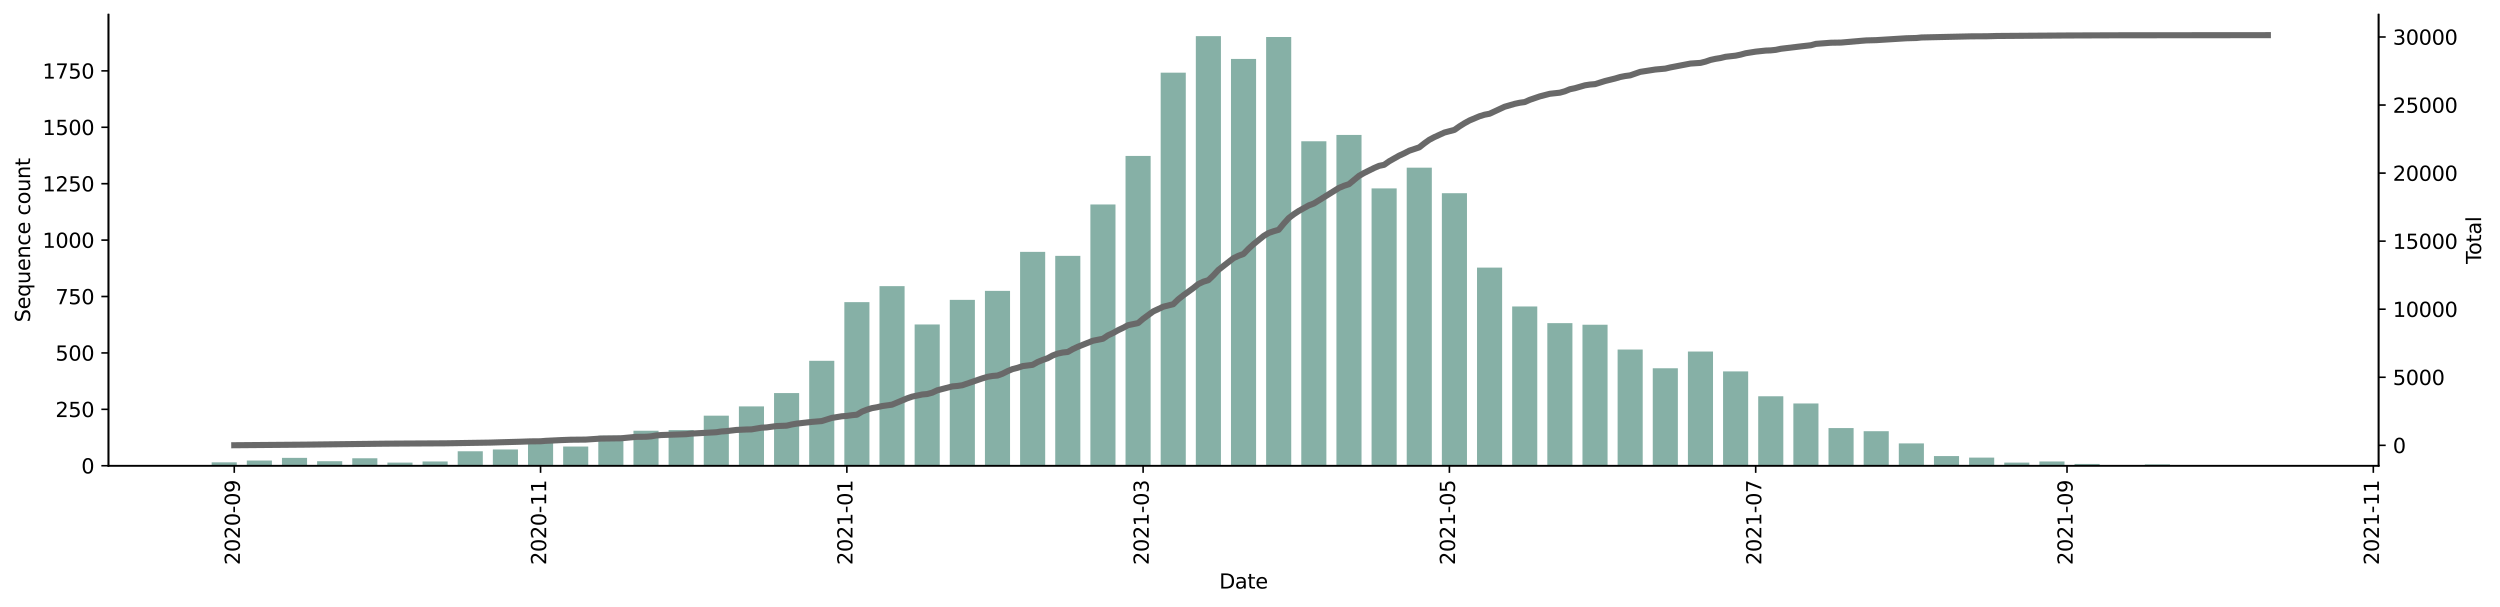 <?xml version="1.0" encoding="utf-8" standalone="no"?>
<!DOCTYPE svg PUBLIC "-//W3C//DTD SVG 1.1//EN"
  "http://www.w3.org/Graphics/SVG/1.1/DTD/svg11.dtd">
<svg height="298.621pt" version="1.1" viewBox="0 0 1229.019 298.621" width="1229.019pt" xmlns="http://www.w3.org/2000/svg" xmlns:xlink="http://www.w3.org/1999/xlink">
 <defs>
  <style type="text/css">*{stroke-linecap:butt;stroke-linejoin:round;}</style>
 </defs>
 <g id="figure_1">
  <g id="patch_1">
   <path d="M 0 298.621 
L 1229.019 298.621 
L 1229.019 0 
L 0 0 
z
" style="fill:#ffffff;"/>
  </g>
  <g id="axes_1">
   <g id="patch_2">
    <path d="M 53.328 228.96 
L 1169.328 228.96 
L 1169.328 7.2 
L 53.328 7.2 
z
" style="fill:#ffffff;"/>
   </g>
   <g id="patch_3">
    <path clip-path="url(#pc120619b94)" d="M 104.055 228.96 
L 116.398 228.96 
L 116.398 227.296 
L 104.055 227.296 
z
" style="fill:#86b0a6;"/>
   </g>
   <g id="patch_4">
    <path clip-path="url(#pc120619b94)" d="M 121.335 228.96 
L 133.677 228.96 
L 133.677 226.409 
L 121.335 226.409 
z
" style="fill:#86b0a6;"/>
   </g>
   <g id="patch_5">
    <path clip-path="url(#pc120619b94)" d="M 138.614 228.96 
L 150.957 228.96 
L 150.957 225.078 
L 138.614 225.078 
z
" style="fill:#86b0a6;"/>
   </g>
   <g id="patch_6">
    <path clip-path="url(#pc120619b94)" d="M 155.893 228.96 
L 168.236 228.96 
L 168.236 226.742 
L 155.893 226.742 
z
" style="fill:#86b0a6;"/>
   </g>
   <g id="patch_7">
    <path clip-path="url(#pc120619b94)" d="M 173.173 228.96 
L 185.515 228.96 
L 185.515 225.299 
L 173.173 225.299 
z
" style="fill:#86b0a6;"/>
   </g>
   <g id="patch_8">
    <path clip-path="url(#pc120619b94)" d="M 190.452 228.96 
L 202.795 228.96 
L 202.795 227.407 
L 190.452 227.407 
z
" style="fill:#86b0a6;"/>
   </g>
   <g id="patch_9">
    <path clip-path="url(#pc120619b94)" d="M 207.732 228.96 
L 220.074 228.96 
L 220.074 226.852 
L 207.732 226.852 
z
" style="fill:#86b0a6;"/>
   </g>
   <g id="patch_10">
    <path clip-path="url(#pc120619b94)" d="M 225.011 228.96 
L 237.353 228.96 
L 237.353 221.861 
L 225.011 221.861 
z
" style="fill:#86b0a6;"/>
   </g>
   <g id="patch_11">
    <path clip-path="url(#pc120619b94)" d="M 242.29 228.96 
L 254.633 228.96 
L 254.633 220.973 
L 242.29 220.973 
z
" style="fill:#86b0a6;"/>
   </g>
   <g id="patch_12">
    <path clip-path="url(#pc120619b94)" d="M 259.57 228.96 
L 271.912 228.96 
L 271.912 216.204 
L 259.57 216.204 
z
" style="fill:#86b0a6;"/>
   </g>
   <g id="patch_13">
    <path clip-path="url(#pc120619b94)" d="M 276.849 228.96 
L 289.191 228.96 
L 289.191 219.531 
L 276.849 219.531 
z
" style="fill:#86b0a6;"/>
   </g>
   <g id="patch_14">
    <path clip-path="url(#pc120619b94)" d="M 294.128 228.96 
L 306.471 228.96 
L 306.471 214.207 
L 294.128 214.207 
z
" style="fill:#86b0a6;"/>
   </g>
   <g id="patch_15">
    <path clip-path="url(#pc120619b94)" d="M 311.408 228.96 
L 323.75 228.96 
L 323.75 211.767 
L 311.408 211.767 
z
" style="fill:#86b0a6;"/>
   </g>
   <g id="patch_16">
    <path clip-path="url(#pc120619b94)" d="M 328.687 228.96 
L 341.03 228.96 
L 341.03 211.434 
L 328.687 211.434 
z
" style="fill:#86b0a6;"/>
   </g>
   <g id="patch_17">
    <path clip-path="url(#pc120619b94)" d="M 345.966 228.96 
L 358.309 228.96 
L 358.309 204.335 
L 345.966 204.335 
z
" style="fill:#86b0a6;"/>
   </g>
   <g id="patch_18">
    <path clip-path="url(#pc120619b94)" d="M 363.246 228.96 
L 375.588 228.96 
L 375.588 199.787 
L 363.246 199.787 
z
" style="fill:#86b0a6;"/>
   </g>
   <g id="patch_19">
    <path clip-path="url(#pc120619b94)" d="M 380.525 228.96 
L 392.868 228.96 
L 392.868 193.242 
L 380.525 193.242 
z
" style="fill:#86b0a6;"/>
   </g>
   <g id="patch_20">
    <path clip-path="url(#pc120619b94)" d="M 397.805 228.96 
L 410.147 228.96 
L 410.147 177.38 
L 397.805 177.38 
z
" style="fill:#86b0a6;"/>
   </g>
   <g id="patch_21">
    <path clip-path="url(#pc120619b94)" d="M 415.084 228.96 
L 427.426 228.96 
L 427.426 148.54 
L 415.084 148.54 
z
" style="fill:#86b0a6;"/>
   </g>
   <g id="patch_22">
    <path clip-path="url(#pc120619b94)" d="M 432.363 228.96 
L 444.706 228.96 
L 444.706 140.664 
L 432.363 140.664 
z
" style="fill:#86b0a6;"/>
   </g>
   <g id="patch_23">
    <path clip-path="url(#pc120619b94)" d="M 449.643 228.96 
L 461.985 228.96 
L 461.985 159.521 
L 449.643 159.521 
z
" style="fill:#86b0a6;"/>
   </g>
   <g id="patch_24">
    <path clip-path="url(#pc120619b94)" d="M 466.922 228.96 
L 479.264 228.96 
L 479.264 147.431 
L 466.922 147.431 
z
" style="fill:#86b0a6;"/>
   </g>
   <g id="patch_25">
    <path clip-path="url(#pc120619b94)" d="M 484.201 228.96 
L 496.544 228.96 
L 496.544 142.994 
L 484.201 142.994 
z
" style="fill:#86b0a6;"/>
   </g>
   <g id="patch_26">
    <path clip-path="url(#pc120619b94)" d="M 501.481 228.96 
L 513.823 228.96 
L 513.823 123.804 
L 501.481 123.804 
z
" style="fill:#86b0a6;"/>
   </g>
   <g id="patch_27">
    <path clip-path="url(#pc120619b94)" d="M 518.76 228.96 
L 531.103 228.96 
L 531.103 125.8 
L 518.76 125.8 
z
" style="fill:#86b0a6;"/>
   </g>
   <g id="patch_28">
    <path clip-path="url(#pc120619b94)" d="M 536.039 228.96 
L 548.382 228.96 
L 548.382 100.51 
L 536.039 100.51 
z
" style="fill:#86b0a6;"/>
   </g>
   <g id="patch_29">
    <path clip-path="url(#pc120619b94)" d="M 553.319 228.96 
L 565.661 228.96 
L 565.661 76.661 
L 553.319 76.661 
z
" style="fill:#86b0a6;"/>
   </g>
   <g id="patch_30">
    <path clip-path="url(#pc120619b94)" d="M 570.598 228.96 
L 582.941 228.96 
L 582.941 35.73 
L 570.598 35.73 
z
" style="fill:#86b0a6;"/>
   </g>
   <g id="patch_31">
    <path clip-path="url(#pc120619b94)" d="M 587.878 228.96 
L 600.22 228.96 
L 600.22 17.76 
L 587.878 17.76 
z
" style="fill:#86b0a6;"/>
   </g>
   <g id="patch_32">
    <path clip-path="url(#pc120619b94)" d="M 605.157 228.96 
L 617.499 228.96 
L 617.499 28.963 
L 605.157 28.963 
z
" style="fill:#86b0a6;"/>
   </g>
   <g id="patch_33">
    <path clip-path="url(#pc120619b94)" d="M 622.436 228.96 
L 634.779 228.96 
L 634.779 18.204 
L 622.436 18.204 
z
" style="fill:#86b0a6;"/>
   </g>
   <g id="patch_34">
    <path clip-path="url(#pc120619b94)" d="M 639.716 228.96 
L 652.058 228.96 
L 652.058 69.451 
L 639.716 69.451 
z
" style="fill:#86b0a6;"/>
   </g>
   <g id="patch_35">
    <path clip-path="url(#pc120619b94)" d="M 656.995 228.96 
L 669.337 228.96 
L 669.337 66.345 
L 656.995 66.345 
z
" style="fill:#86b0a6;"/>
   </g>
   <g id="patch_36">
    <path clip-path="url(#pc120619b94)" d="M 674.274 228.96 
L 686.617 228.96 
L 686.617 92.634 
L 674.274 92.634 
z
" style="fill:#86b0a6;"/>
   </g>
   <g id="patch_37">
    <path clip-path="url(#pc120619b94)" d="M 691.554 228.96 
L 703.896 228.96 
L 703.896 82.429 
L 691.554 82.429 
z
" style="fill:#86b0a6;"/>
   </g>
   <g id="patch_38">
    <path clip-path="url(#pc120619b94)" d="M 708.833 228.96 
L 721.176 228.96 
L 721.176 94.963 
L 708.833 94.963 
z
" style="fill:#86b0a6;"/>
   </g>
   <g id="patch_39">
    <path clip-path="url(#pc120619b94)" d="M 726.112 228.96 
L 738.455 228.96 
L 738.455 131.568 
L 726.112 131.568 
z
" style="fill:#86b0a6;"/>
   </g>
   <g id="patch_40">
    <path clip-path="url(#pc120619b94)" d="M 743.392 228.96 
L 755.734 228.96 
L 755.734 150.647 
L 743.392 150.647 
z
" style="fill:#86b0a6;"/>
   </g>
   <g id="patch_41">
    <path clip-path="url(#pc120619b94)" d="M 760.671 228.96 
L 773.014 228.96 
L 773.014 158.856 
L 760.671 158.856 
z
" style="fill:#86b0a6;"/>
   </g>
   <g id="patch_42">
    <path clip-path="url(#pc120619b94)" d="M 777.951 228.96 
L 790.293 228.96 
L 790.293 159.632 
L 777.951 159.632 
z
" style="fill:#86b0a6;"/>
   </g>
   <g id="patch_43">
    <path clip-path="url(#pc120619b94)" d="M 795.23 228.96 
L 807.572 228.96 
L 807.572 171.834 
L 795.23 171.834 
z
" style="fill:#86b0a6;"/>
   </g>
   <g id="patch_44">
    <path clip-path="url(#pc120619b94)" d="M 812.509 228.96 
L 824.852 228.96 
L 824.852 181.041 
L 812.509 181.041 
z
" style="fill:#86b0a6;"/>
   </g>
   <g id="patch_45">
    <path clip-path="url(#pc120619b94)" d="M 829.789 228.96 
L 842.131 228.96 
L 842.131 172.832 
L 829.789 172.832 
z
" style="fill:#86b0a6;"/>
   </g>
   <g id="patch_46">
    <path clip-path="url(#pc120619b94)" d="M 847.068 228.96 
L 859.41 228.96 
L 859.41 182.594 
L 847.068 182.594 
z
" style="fill:#86b0a6;"/>
   </g>
   <g id="patch_47">
    <path clip-path="url(#pc120619b94)" d="M 864.347 228.96 
L 876.69 228.96 
L 876.69 194.795 
L 864.347 194.795 
z
" style="fill:#86b0a6;"/>
   </g>
   <g id="patch_48">
    <path clip-path="url(#pc120619b94)" d="M 881.627 228.96 
L 893.969 228.96 
L 893.969 198.345 
L 881.627 198.345 
z
" style="fill:#86b0a6;"/>
   </g>
   <g id="patch_49">
    <path clip-path="url(#pc120619b94)" d="M 898.906 228.96 
L 911.248 228.96 
L 911.248 210.436 
L 898.906 210.436 
z
" style="fill:#86b0a6;"/>
   </g>
   <g id="patch_50">
    <path clip-path="url(#pc120619b94)" d="M 916.185 228.96 
L 928.528 228.96 
L 928.528 211.989 
L 916.185 211.989 
z
" style="fill:#86b0a6;"/>
   </g>
   <g id="patch_51">
    <path clip-path="url(#pc120619b94)" d="M 933.465 228.96 
L 945.807 228.96 
L 945.807 217.978 
L 933.465 217.978 
z
" style="fill:#86b0a6;"/>
   </g>
   <g id="patch_52">
    <path clip-path="url(#pc120619b94)" d="M 950.744 228.96 
L 963.087 228.96 
L 963.087 224.19 
L 950.744 224.19 
z
" style="fill:#86b0a6;"/>
   </g>
   <g id="patch_53">
    <path clip-path="url(#pc120619b94)" d="M 968.024 228.96 
L 980.366 228.96 
L 980.366 224.967 
L 968.024 224.967 
z
" style="fill:#86b0a6;"/>
   </g>
   <g id="patch_54">
    <path clip-path="url(#pc120619b94)" d="M 985.303 228.96 
L 997.645 228.96 
L 997.645 227.407 
L 985.303 227.407 
z
" style="fill:#86b0a6;"/>
   </g>
   <g id="patch_55">
    <path clip-path="url(#pc120619b94)" d="M 1002.582 228.96 
L 1014.925 228.96 
L 1014.925 226.852 
L 1002.582 226.852 
z
" style="fill:#86b0a6;"/>
   </g>
   <g id="patch_56">
    <path clip-path="url(#pc120619b94)" d="M 1019.862 228.96 
L 1032.204 228.96 
L 1032.204 228.073 
L 1019.862 228.073 
z
" style="fill:#86b0a6;"/>
   </g>
   <g id="patch_57">
    <path clip-path="url(#pc120619b94)" d="M 1037.141 228.96 
L 1049.483 228.96 
L 1049.483 228.738 
L 1037.141 228.738 
z
" style="fill:#86b0a6;"/>
   </g>
   <g id="patch_58">
    <path clip-path="url(#pc120619b94)" d="M 1054.42 228.96 
L 1066.763 228.96 
L 1066.763 228.294 
L 1054.42 228.294 
z
" style="fill:#86b0a6;"/>
   </g>
   <g id="patch_59">
    <path clip-path="url(#pc120619b94)" d="M 1088.979 228.96 
L 1101.321 228.96 
L 1101.321 228.849 
L 1088.979 228.849 
z
" style="fill:#86b0a6;"/>
   </g>
   <g id="patch_60">
    <path clip-path="url(#pc120619b94)" d="M 1106.258 228.96 
L 1118.601 228.96 
L 1118.601 228.849 
L 1106.258 228.849 
z
" style="fill:#86b0a6;"/>
   </g>
   <g id="matplotlib.axis_1">
    <g id="xtick_1">
     <g id="line2d_1">
      <defs>
       <path d="M 0 0 
L 0 3.5 
" id="maa2315cdb6" style="stroke:#000000;stroke-width:0.8;"/>
      </defs>
      <g>
       <use style="stroke:#000000;stroke-width:0.8;" x="115.164" xlink:href="#maa2315cdb6" y="228.96"/>
      </g>
     </g>
     <g id="text_1">
      <!-- 2020-09 -->
      <g transform="translate(117.923 277.743)rotate(-90)scale(0.1 -0.1)">
       <defs>
        <path d="M 1228 531 
L 3431 531 
L 3431 0 
L 469 0 
L 469 531 
Q 828 903 1448 1529 
Q 2069 2156 2228 2338 
Q 2531 2678 2651 2914 
Q 2772 3150 2772 3378 
Q 2772 3750 2511 3984 
Q 2250 4219 1831 4219 
Q 1534 4219 1204 4116 
Q 875 4013 500 3803 
L 500 4441 
Q 881 4594 1212 4672 
Q 1544 4750 1819 4750 
Q 2544 4750 2975 4387 
Q 3406 4025 3406 3419 
Q 3406 3131 3298 2873 
Q 3191 2616 2906 2266 
Q 2828 2175 2409 1742 
Q 1991 1309 1228 531 
z
" id="DejaVuSans-32" transform="scale(0.016)"/>
        <path d="M 2034 4250 
Q 1547 4250 1301 3770 
Q 1056 3291 1056 2328 
Q 1056 1369 1301 889 
Q 1547 409 2034 409 
Q 2525 409 2770 889 
Q 3016 1369 3016 2328 
Q 3016 3291 2770 3770 
Q 2525 4250 2034 4250 
z
M 2034 4750 
Q 2819 4750 3233 4129 
Q 3647 3509 3647 2328 
Q 3647 1150 3233 529 
Q 2819 -91 2034 -91 
Q 1250 -91 836 529 
Q 422 1150 422 2328 
Q 422 3509 836 4129 
Q 1250 4750 2034 4750 
z
" id="DejaVuSans-30" transform="scale(0.016)"/>
        <path d="M 313 2009 
L 1997 2009 
L 1997 1497 
L 313 1497 
L 313 2009 
z
" id="DejaVuSans-2d" transform="scale(0.016)"/>
        <path d="M 703 97 
L 703 672 
Q 941 559 1184 500 
Q 1428 441 1663 441 
Q 2288 441 2617 861 
Q 2947 1281 2994 2138 
Q 2813 1869 2534 1725 
Q 2256 1581 1919 1581 
Q 1219 1581 811 2004 
Q 403 2428 403 3163 
Q 403 3881 828 4315 
Q 1253 4750 1959 4750 
Q 2769 4750 3195 4129 
Q 3622 3509 3622 2328 
Q 3622 1225 3098 567 
Q 2575 -91 1691 -91 
Q 1453 -91 1209 -44 
Q 966 3 703 97 
z
M 1959 2075 
Q 2384 2075 2632 2365 
Q 2881 2656 2881 3163 
Q 2881 3666 2632 3958 
Q 2384 4250 1959 4250 
Q 1534 4250 1286 3958 
Q 1038 3666 1038 3163 
Q 1038 2656 1286 2365 
Q 1534 2075 1959 2075 
z
" id="DejaVuSans-39" transform="scale(0.016)"/>
       </defs>
       <use xlink:href="#DejaVuSans-32"/>
       <use x="63.623" xlink:href="#DejaVuSans-30"/>
       <use x="127.246" xlink:href="#DejaVuSans-32"/>
       <use x="190.869" xlink:href="#DejaVuSans-30"/>
       <use x="254.492" xlink:href="#DejaVuSans-2d"/>
       <use x="290.576" xlink:href="#DejaVuSans-30"/>
       <use x="354.199" xlink:href="#DejaVuSans-39"/>
      </g>
     </g>
    </g>
    <g id="xtick_2">
     <g id="line2d_2">
      <g>
       <use style="stroke:#000000;stroke-width:0.8;" x="265.741" xlink:href="#maa2315cdb6" y="228.96"/>
      </g>
     </g>
     <g id="text_2">
      <!-- 2020-11 -->
      <g transform="translate(268.5 277.743)rotate(-90)scale(0.1 -0.1)">
       <defs>
        <path d="M 794 531 
L 1825 531 
L 1825 4091 
L 703 3866 
L 703 4441 
L 1819 4666 
L 2450 4666 
L 2450 531 
L 3481 531 
L 3481 0 
L 794 0 
L 794 531 
z
" id="DejaVuSans-31" transform="scale(0.016)"/>
       </defs>
       <use xlink:href="#DejaVuSans-32"/>
       <use x="63.623" xlink:href="#DejaVuSans-30"/>
       <use x="127.246" xlink:href="#DejaVuSans-32"/>
       <use x="190.869" xlink:href="#DejaVuSans-30"/>
       <use x="254.492" xlink:href="#DejaVuSans-2d"/>
       <use x="290.576" xlink:href="#DejaVuSans-31"/>
       <use x="354.199" xlink:href="#DejaVuSans-31"/>
      </g>
     </g>
    </g>
    <g id="xtick_3">
     <g id="line2d_3">
      <g>
       <use style="stroke:#000000;stroke-width:0.8;" x="416.318" xlink:href="#maa2315cdb6" y="228.96"/>
      </g>
     </g>
     <g id="text_3">
      <!-- 2021-01 -->
      <g transform="translate(419.078 277.743)rotate(-90)scale(0.1 -0.1)">
       <use xlink:href="#DejaVuSans-32"/>
       <use x="63.623" xlink:href="#DejaVuSans-30"/>
       <use x="127.246" xlink:href="#DejaVuSans-32"/>
       <use x="190.869" xlink:href="#DejaVuSans-31"/>
       <use x="254.492" xlink:href="#DejaVuSans-2d"/>
       <use x="290.576" xlink:href="#DejaVuSans-30"/>
       <use x="354.199" xlink:href="#DejaVuSans-31"/>
      </g>
     </g>
    </g>
    <g id="xtick_4">
     <g id="line2d_4">
      <g>
       <use style="stroke:#000000;stroke-width:0.8;" x="561.959" xlink:href="#maa2315cdb6" y="228.96"/>
      </g>
     </g>
     <g id="text_4">
      <!-- 2021-03 -->
      <g transform="translate(564.718 277.743)rotate(-90)scale(0.1 -0.1)">
       <defs>
        <path d="M 2597 2516 
Q 3050 2419 3304 2112 
Q 3559 1806 3559 1356 
Q 3559 666 3084 287 
Q 2609 -91 1734 -91 
Q 1441 -91 1130 -33 
Q 819 25 488 141 
L 488 750 
Q 750 597 1062 519 
Q 1375 441 1716 441 
Q 2309 441 2620 675 
Q 2931 909 2931 1356 
Q 2931 1769 2642 2001 
Q 2353 2234 1838 2234 
L 1294 2234 
L 1294 2753 
L 1863 2753 
Q 2328 2753 2575 2939 
Q 2822 3125 2822 3475 
Q 2822 3834 2567 4026 
Q 2313 4219 1838 4219 
Q 1578 4219 1281 4162 
Q 984 4106 628 3988 
L 628 4550 
Q 988 4650 1302 4700 
Q 1616 4750 1894 4750 
Q 2613 4750 3031 4423 
Q 3450 4097 3450 3541 
Q 3450 3153 3228 2886 
Q 3006 2619 2597 2516 
z
" id="DejaVuSans-33" transform="scale(0.016)"/>
       </defs>
       <use xlink:href="#DejaVuSans-32"/>
       <use x="63.623" xlink:href="#DejaVuSans-30"/>
       <use x="127.246" xlink:href="#DejaVuSans-32"/>
       <use x="190.869" xlink:href="#DejaVuSans-31"/>
       <use x="254.492" xlink:href="#DejaVuSans-2d"/>
       <use x="290.576" xlink:href="#DejaVuSans-30"/>
       <use x="354.199" xlink:href="#DejaVuSans-33"/>
      </g>
     </g>
    </g>
    <g id="xtick_5">
     <g id="line2d_5">
      <g>
       <use style="stroke:#000000;stroke-width:0.8;" x="712.536" xlink:href="#maa2315cdb6" y="228.96"/>
      </g>
     </g>
     <g id="text_5">
      <!-- 2021-05 -->
      <g transform="translate(715.295 277.743)rotate(-90)scale(0.1 -0.1)">
       <defs>
        <path d="M 691 4666 
L 3169 4666 
L 3169 4134 
L 1269 4134 
L 1269 2991 
Q 1406 3038 1543 3061 
Q 1681 3084 1819 3084 
Q 2600 3084 3056 2656 
Q 3513 2228 3513 1497 
Q 3513 744 3044 326 
Q 2575 -91 1722 -91 
Q 1428 -91 1123 -41 
Q 819 9 494 109 
L 494 744 
Q 775 591 1075 516 
Q 1375 441 1709 441 
Q 2250 441 2565 725 
Q 2881 1009 2881 1497 
Q 2881 1984 2565 2268 
Q 2250 2553 1709 2553 
Q 1456 2553 1204 2497 
Q 953 2441 691 2322 
L 691 4666 
z
" id="DejaVuSans-35" transform="scale(0.016)"/>
       </defs>
       <use xlink:href="#DejaVuSans-32"/>
       <use x="63.623" xlink:href="#DejaVuSans-30"/>
       <use x="127.246" xlink:href="#DejaVuSans-32"/>
       <use x="190.869" xlink:href="#DejaVuSans-31"/>
       <use x="254.492" xlink:href="#DejaVuSans-2d"/>
       <use x="290.576" xlink:href="#DejaVuSans-30"/>
       <use x="354.199" xlink:href="#DejaVuSans-35"/>
      </g>
     </g>
    </g>
    <g id="xtick_6">
     <g id="line2d_6">
      <g>
       <use style="stroke:#000000;stroke-width:0.8;" x="863.113" xlink:href="#maa2315cdb6" y="228.96"/>
      </g>
     </g>
     <g id="text_6">
      <!-- 2021-07 -->
      <g transform="translate(865.873 277.743)rotate(-90)scale(0.1 -0.1)">
       <defs>
        <path d="M 525 4666 
L 3525 4666 
L 3525 4397 
L 1831 0 
L 1172 0 
L 2766 4134 
L 525 4134 
L 525 4666 
z
" id="DejaVuSans-37" transform="scale(0.016)"/>
       </defs>
       <use xlink:href="#DejaVuSans-32"/>
       <use x="63.623" xlink:href="#DejaVuSans-30"/>
       <use x="127.246" xlink:href="#DejaVuSans-32"/>
       <use x="190.869" xlink:href="#DejaVuSans-31"/>
       <use x="254.492" xlink:href="#DejaVuSans-2d"/>
       <use x="290.576" xlink:href="#DejaVuSans-30"/>
       <use x="354.199" xlink:href="#DejaVuSans-37"/>
      </g>
     </g>
    </g>
    <g id="xtick_7">
     <g id="line2d_7">
      <g>
       <use style="stroke:#000000;stroke-width:0.8;" x="1016.159" xlink:href="#maa2315cdb6" y="228.96"/>
      </g>
     </g>
     <g id="text_7">
      <!-- 2021-09 -->
      <g transform="translate(1018.918 277.743)rotate(-90)scale(0.1 -0.1)">
       <use xlink:href="#DejaVuSans-32"/>
       <use x="63.623" xlink:href="#DejaVuSans-30"/>
       <use x="127.246" xlink:href="#DejaVuSans-32"/>
       <use x="190.869" xlink:href="#DejaVuSans-31"/>
       <use x="254.492" xlink:href="#DejaVuSans-2d"/>
       <use x="290.576" xlink:href="#DejaVuSans-30"/>
       <use x="354.199" xlink:href="#DejaVuSans-39"/>
      </g>
     </g>
    </g>
    <g id="xtick_8">
     <g id="line2d_8">
      <g>
       <use style="stroke:#000000;stroke-width:0.8;" x="1166.736" xlink:href="#maa2315cdb6" y="228.96"/>
      </g>
     </g>
     <g id="text_8">
      <!-- 2021-11 -->
      <g transform="translate(1169.496 277.743)rotate(-90)scale(0.1 -0.1)">
       <use xlink:href="#DejaVuSans-32"/>
       <use x="63.623" xlink:href="#DejaVuSans-30"/>
       <use x="127.246" xlink:href="#DejaVuSans-32"/>
       <use x="190.869" xlink:href="#DejaVuSans-31"/>
       <use x="254.492" xlink:href="#DejaVuSans-2d"/>
       <use x="290.576" xlink:href="#DejaVuSans-31"/>
       <use x="354.199" xlink:href="#DejaVuSans-31"/>
      </g>
     </g>
    </g>
    <g id="text_9">
     <!-- Date -->
     <g transform="translate(599.377 289.341)scale(0.1 -0.1)">
      <defs>
       <path d="M 1259 4147 
L 1259 519 
L 2022 519 
Q 2988 519 3436 956 
Q 3884 1394 3884 2338 
Q 3884 3275 3436 3711 
Q 2988 4147 2022 4147 
L 1259 4147 
z
M 628 4666 
L 1925 4666 
Q 3281 4666 3915 4102 
Q 4550 3538 4550 2338 
Q 4550 1131 3912 565 
Q 3275 0 1925 0 
L 628 0 
L 628 4666 
z
" id="DejaVuSans-44" transform="scale(0.016)"/>
       <path d="M 2194 1759 
Q 1497 1759 1228 1600 
Q 959 1441 959 1056 
Q 959 750 1161 570 
Q 1363 391 1709 391 
Q 2188 391 2477 730 
Q 2766 1069 2766 1631 
L 2766 1759 
L 2194 1759 
z
M 3341 1997 
L 3341 0 
L 2766 0 
L 2766 531 
Q 2569 213 2275 61 
Q 1981 -91 1556 -91 
Q 1019 -91 701 211 
Q 384 513 384 1019 
Q 384 1609 779 1909 
Q 1175 2209 1959 2209 
L 2766 2209 
L 2766 2266 
Q 2766 2663 2505 2880 
Q 2244 3097 1772 3097 
Q 1472 3097 1187 3025 
Q 903 2953 641 2809 
L 641 3341 
Q 956 3463 1253 3523 
Q 1550 3584 1831 3584 
Q 2591 3584 2966 3190 
Q 3341 2797 3341 1997 
z
" id="DejaVuSans-61" transform="scale(0.016)"/>
       <path d="M 1172 4494 
L 1172 3500 
L 2356 3500 
L 2356 3053 
L 1172 3053 
L 1172 1153 
Q 1172 725 1289 603 
Q 1406 481 1766 481 
L 2356 481 
L 2356 0 
L 1766 0 
Q 1100 0 847 248 
Q 594 497 594 1153 
L 594 3053 
L 172 3053 
L 172 3500 
L 594 3500 
L 594 4494 
L 1172 4494 
z
" id="DejaVuSans-74" transform="scale(0.016)"/>
       <path d="M 3597 1894 
L 3597 1613 
L 953 1613 
Q 991 1019 1311 708 
Q 1631 397 2203 397 
Q 2534 397 2845 478 
Q 3156 559 3463 722 
L 3463 178 
Q 3153 47 2828 -22 
Q 2503 -91 2169 -91 
Q 1331 -91 842 396 
Q 353 884 353 1716 
Q 353 2575 817 3079 
Q 1281 3584 2069 3584 
Q 2775 3584 3186 3129 
Q 3597 2675 3597 1894 
z
M 3022 2063 
Q 3016 2534 2758 2815 
Q 2500 3097 2075 3097 
Q 1594 3097 1305 2825 
Q 1016 2553 972 2059 
L 3022 2063 
z
" id="DejaVuSans-65" transform="scale(0.016)"/>
      </defs>
      <use xlink:href="#DejaVuSans-44"/>
      <use x="77.002" xlink:href="#DejaVuSans-61"/>
      <use x="138.281" xlink:href="#DejaVuSans-74"/>
      <use x="177.49" xlink:href="#DejaVuSans-65"/>
     </g>
    </g>
   </g>
   <g id="matplotlib.axis_2">
    <g id="ytick_1">
     <g id="line2d_9">
      <defs>
       <path d="M 0 0 
L -3.5 0 
" id="mbd1be5dc92" style="stroke:#000000;stroke-width:0.8;"/>
      </defs>
      <g>
       <use style="stroke:#000000;stroke-width:0.8;" x="53.328" xlink:href="#mbd1be5dc92" y="228.96"/>
      </g>
     </g>
     <g id="text_10">
      <!-- 0 -->
      <g transform="translate(39.966 232.759)scale(0.1 -0.1)">
       <use xlink:href="#DejaVuSans-30"/>
      </g>
     </g>
    </g>
    <g id="ytick_2">
     <g id="line2d_10">
      <g>
       <use style="stroke:#000000;stroke-width:0.8;" x="53.328" xlink:href="#mbd1be5dc92" y="201.229"/>
      </g>
     </g>
     <g id="text_11">
      <!-- 250 -->
      <g transform="translate(27.241 205.028)scale(0.1 -0.1)">
       <use xlink:href="#DejaVuSans-32"/>
       <use x="63.623" xlink:href="#DejaVuSans-35"/>
       <use x="127.246" xlink:href="#DejaVuSans-30"/>
      </g>
     </g>
    </g>
    <g id="ytick_3">
     <g id="line2d_11">
      <g>
       <use style="stroke:#000000;stroke-width:0.8;" x="53.328" xlink:href="#mbd1be5dc92" y="173.498"/>
      </g>
     </g>
     <g id="text_12">
      <!-- 500 -->
      <g transform="translate(27.241 177.297)scale(0.1 -0.1)">
       <use xlink:href="#DejaVuSans-35"/>
       <use x="63.623" xlink:href="#DejaVuSans-30"/>
       <use x="127.246" xlink:href="#DejaVuSans-30"/>
      </g>
     </g>
    </g>
    <g id="ytick_4">
     <g id="line2d_12">
      <g>
       <use style="stroke:#000000;stroke-width:0.8;" x="53.328" xlink:href="#mbd1be5dc92" y="145.767"/>
      </g>
     </g>
     <g id="text_13">
      <!-- 750 -->
      <g transform="translate(27.241 149.566)scale(0.1 -0.1)">
       <use xlink:href="#DejaVuSans-37"/>
       <use x="63.623" xlink:href="#DejaVuSans-35"/>
       <use x="127.246" xlink:href="#DejaVuSans-30"/>
      </g>
     </g>
    </g>
    <g id="ytick_5">
     <g id="line2d_13">
      <g>
       <use style="stroke:#000000;stroke-width:0.8;" x="53.328" xlink:href="#mbd1be5dc92" y="118.036"/>
      </g>
     </g>
     <g id="text_14">
      <!-- 1000 -->
      <g transform="translate(20.878 121.835)scale(0.1 -0.1)">
       <use xlink:href="#DejaVuSans-31"/>
       <use x="63.623" xlink:href="#DejaVuSans-30"/>
       <use x="127.246" xlink:href="#DejaVuSans-30"/>
       <use x="190.869" xlink:href="#DejaVuSans-30"/>
      </g>
     </g>
    </g>
    <g id="ytick_6">
     <g id="line2d_14">
      <g>
       <use style="stroke:#000000;stroke-width:0.8;" x="53.328" xlink:href="#mbd1be5dc92" y="90.305"/>
      </g>
     </g>
     <g id="text_15">
      <!-- 1250 -->
      <g transform="translate(20.878 94.104)scale(0.1 -0.1)">
       <use xlink:href="#DejaVuSans-31"/>
       <use x="63.623" xlink:href="#DejaVuSans-32"/>
       <use x="127.246" xlink:href="#DejaVuSans-35"/>
       <use x="190.869" xlink:href="#DejaVuSans-30"/>
      </g>
     </g>
    </g>
    <g id="ytick_7">
     <g id="line2d_15">
      <g>
       <use style="stroke:#000000;stroke-width:0.8;" x="53.328" xlink:href="#mbd1be5dc92" y="62.573"/>
      </g>
     </g>
     <g id="text_16">
      <!-- 1500 -->
      <g transform="translate(20.878 66.373)scale(0.1 -0.1)">
       <use xlink:href="#DejaVuSans-31"/>
       <use x="63.623" xlink:href="#DejaVuSans-35"/>
       <use x="127.246" xlink:href="#DejaVuSans-30"/>
       <use x="190.869" xlink:href="#DejaVuSans-30"/>
      </g>
     </g>
    </g>
    <g id="ytick_8">
     <g id="line2d_16">
      <g>
       <use style="stroke:#000000;stroke-width:0.8;" x="53.328" xlink:href="#mbd1be5dc92" y="34.842"/>
      </g>
     </g>
     <g id="text_17">
      <!-- 1750 -->
      <g transform="translate(20.878 38.642)scale(0.1 -0.1)">
       <use xlink:href="#DejaVuSans-31"/>
       <use x="63.623" xlink:href="#DejaVuSans-37"/>
       <use x="127.246" xlink:href="#DejaVuSans-35"/>
       <use x="190.869" xlink:href="#DejaVuSans-30"/>
      </g>
     </g>
    </g>
    <g id="text_18">
     <!-- Sequence count -->
     <g transform="translate(14.798 158.44)rotate(-90)scale(0.1 -0.1)">
      <defs>
       <path d="M 3425 4513 
L 3425 3897 
Q 3066 4069 2747 4153 
Q 2428 4238 2131 4238 
Q 1616 4238 1336 4038 
Q 1056 3838 1056 3469 
Q 1056 3159 1242 3001 
Q 1428 2844 1947 2747 
L 2328 2669 
Q 3034 2534 3370 2195 
Q 3706 1856 3706 1288 
Q 3706 609 3251 259 
Q 2797 -91 1919 -91 
Q 1588 -91 1214 -16 
Q 841 59 441 206 
L 441 856 
Q 825 641 1194 531 
Q 1563 422 1919 422 
Q 2459 422 2753 634 
Q 3047 847 3047 1241 
Q 3047 1584 2836 1778 
Q 2625 1972 2144 2069 
L 1759 2144 
Q 1053 2284 737 2584 
Q 422 2884 422 3419 
Q 422 4038 858 4394 
Q 1294 4750 2059 4750 
Q 2388 4750 2728 4690 
Q 3069 4631 3425 4513 
z
" id="DejaVuSans-53" transform="scale(0.016)"/>
       <path d="M 947 1747 
Q 947 1113 1208 752 
Q 1469 391 1925 391 
Q 2381 391 2643 752 
Q 2906 1113 2906 1747 
Q 2906 2381 2643 2742 
Q 2381 3103 1925 3103 
Q 1469 3103 1208 2742 
Q 947 2381 947 1747 
z
M 2906 525 
Q 2725 213 2448 61 
Q 2172 -91 1784 -91 
Q 1150 -91 751 415 
Q 353 922 353 1747 
Q 353 2572 751 3078 
Q 1150 3584 1784 3584 
Q 2172 3584 2448 3432 
Q 2725 3281 2906 2969 
L 2906 3500 
L 3481 3500 
L 3481 -1331 
L 2906 -1331 
L 2906 525 
z
" id="DejaVuSans-71" transform="scale(0.016)"/>
       <path d="M 544 1381 
L 544 3500 
L 1119 3500 
L 1119 1403 
Q 1119 906 1312 657 
Q 1506 409 1894 409 
Q 2359 409 2629 706 
Q 2900 1003 2900 1516 
L 2900 3500 
L 3475 3500 
L 3475 0 
L 2900 0 
L 2900 538 
Q 2691 219 2414 64 
Q 2138 -91 1772 -91 
Q 1169 -91 856 284 
Q 544 659 544 1381 
z
M 1991 3584 
L 1991 3584 
z
" id="DejaVuSans-75" transform="scale(0.016)"/>
       <path d="M 3513 2113 
L 3513 0 
L 2938 0 
L 2938 2094 
Q 2938 2591 2744 2837 
Q 2550 3084 2163 3084 
Q 1697 3084 1428 2787 
Q 1159 2491 1159 1978 
L 1159 0 
L 581 0 
L 581 3500 
L 1159 3500 
L 1159 2956 
Q 1366 3272 1645 3428 
Q 1925 3584 2291 3584 
Q 2894 3584 3203 3211 
Q 3513 2838 3513 2113 
z
" id="DejaVuSans-6e" transform="scale(0.016)"/>
       <path d="M 3122 3366 
L 3122 2828 
Q 2878 2963 2633 3030 
Q 2388 3097 2138 3097 
Q 1578 3097 1268 2742 
Q 959 2388 959 1747 
Q 959 1106 1268 751 
Q 1578 397 2138 397 
Q 2388 397 2633 464 
Q 2878 531 3122 666 
L 3122 134 
Q 2881 22 2623 -34 
Q 2366 -91 2075 -91 
Q 1284 -91 818 406 
Q 353 903 353 1747 
Q 353 2603 823 3093 
Q 1294 3584 2113 3584 
Q 2378 3584 2631 3529 
Q 2884 3475 3122 3366 
z
" id="DejaVuSans-63" transform="scale(0.016)"/>
       <path id="DejaVuSans-20" transform="scale(0.016)"/>
       <path d="M 1959 3097 
Q 1497 3097 1228 2736 
Q 959 2375 959 1747 
Q 959 1119 1226 758 
Q 1494 397 1959 397 
Q 2419 397 2687 759 
Q 2956 1122 2956 1747 
Q 2956 2369 2687 2733 
Q 2419 3097 1959 3097 
z
M 1959 3584 
Q 2709 3584 3137 3096 
Q 3566 2609 3566 1747 
Q 3566 888 3137 398 
Q 2709 -91 1959 -91 
Q 1206 -91 779 398 
Q 353 888 353 1747 
Q 353 2609 779 3096 
Q 1206 3584 1959 3584 
z
" id="DejaVuSans-6f" transform="scale(0.016)"/>
      </defs>
      <use xlink:href="#DejaVuSans-53"/>
      <use x="63.477" xlink:href="#DejaVuSans-65"/>
      <use x="125" xlink:href="#DejaVuSans-71"/>
      <use x="188.477" xlink:href="#DejaVuSans-75"/>
      <use x="251.855" xlink:href="#DejaVuSans-65"/>
      <use x="313.379" xlink:href="#DejaVuSans-6e"/>
      <use x="376.758" xlink:href="#DejaVuSans-63"/>
      <use x="431.738" xlink:href="#DejaVuSans-65"/>
      <use x="493.262" xlink:href="#DejaVuSans-20"/>
      <use x="525.049" xlink:href="#DejaVuSans-63"/>
      <use x="580.029" xlink:href="#DejaVuSans-6f"/>
      <use x="641.211" xlink:href="#DejaVuSans-75"/>
      <use x="704.59" xlink:href="#DejaVuSans-6e"/>
      <use x="767.969" xlink:href="#DejaVuSans-74"/>
     </g>
    </g>
   </g>
   <g id="patch_61">
    <path d="M 53.328 228.96 
L 53.328 7.2 
" style="fill:none;stroke:#000000;stroke-linecap:square;stroke-linejoin:miter;stroke-width:0.8;"/>
   </g>
   <g id="patch_62">
    <path d="M 1169.328 228.96 
L 1169.328 7.2 
" style="fill:none;stroke:#000000;stroke-linecap:square;stroke-linejoin:miter;stroke-width:0.8;"/>
   </g>
   <g id="patch_63">
    <path d="M 53.328 228.96 
L 1169.328 228.96 
" style="fill:none;stroke:#000000;stroke-linecap:square;stroke-linejoin:miter;stroke-width:0.8;"/>
   </g>
  </g>
  <g id="axes_2">
   <g id="matplotlib.axis_3">
    <g id="ytick_9">
     <g id="line2d_17">
      <defs>
       <path d="M 0 0 
L 3.5 0 
" id="m0e4ea077ac" style="stroke:#000000;stroke-width:0.8;"/>
      </defs>
      <g>
       <use style="stroke:#000000;stroke-width:0.8;" x="1169.328" xlink:href="#m0e4ea077ac" y="218.92"/>
      </g>
     </g>
     <g id="text_19">
      <!-- 0 -->
      <g transform="translate(1176.328 222.719)scale(0.1 -0.1)">
       <use xlink:href="#DejaVuSans-30"/>
      </g>
     </g>
    </g>
    <g id="ytick_10">
     <g id="line2d_18">
      <g>
       <use style="stroke:#000000;stroke-width:0.8;" x="1169.328" xlink:href="#m0e4ea077ac" y="185.464"/>
      </g>
     </g>
     <g id="text_20">
      <!-- 5000 -->
      <g transform="translate(1176.328 189.263)scale(0.1 -0.1)">
       <use xlink:href="#DejaVuSans-35"/>
       <use x="63.623" xlink:href="#DejaVuSans-30"/>
       <use x="127.246" xlink:href="#DejaVuSans-30"/>
       <use x="190.869" xlink:href="#DejaVuSans-30"/>
      </g>
     </g>
    </g>
    <g id="ytick_11">
     <g id="line2d_19">
      <g>
       <use style="stroke:#000000;stroke-width:0.8;" x="1169.328" xlink:href="#m0e4ea077ac" y="152.008"/>
      </g>
     </g>
     <g id="text_21">
      <!-- 10000 -->
      <g transform="translate(1176.328 155.807)scale(0.1 -0.1)">
       <use xlink:href="#DejaVuSans-31"/>
       <use x="63.623" xlink:href="#DejaVuSans-30"/>
       <use x="127.246" xlink:href="#DejaVuSans-30"/>
       <use x="190.869" xlink:href="#DejaVuSans-30"/>
       <use x="254.492" xlink:href="#DejaVuSans-30"/>
      </g>
     </g>
    </g>
    <g id="ytick_12">
     <g id="line2d_20">
      <g>
       <use style="stroke:#000000;stroke-width:0.8;" x="1169.328" xlink:href="#m0e4ea077ac" y="118.552"/>
      </g>
     </g>
     <g id="text_22">
      <!-- 15000 -->
      <g transform="translate(1176.328 122.351)scale(0.1 -0.1)">
       <use xlink:href="#DejaVuSans-31"/>
       <use x="63.623" xlink:href="#DejaVuSans-35"/>
       <use x="127.246" xlink:href="#DejaVuSans-30"/>
       <use x="190.869" xlink:href="#DejaVuSans-30"/>
       <use x="254.492" xlink:href="#DejaVuSans-30"/>
      </g>
     </g>
    </g>
    <g id="ytick_13">
     <g id="line2d_21">
      <g>
       <use style="stroke:#000000;stroke-width:0.8;" x="1169.328" xlink:href="#m0e4ea077ac" y="85.096"/>
      </g>
     </g>
     <g id="text_23">
      <!-- 20000 -->
      <g transform="translate(1176.328 88.895)scale(0.1 -0.1)">
       <use xlink:href="#DejaVuSans-32"/>
       <use x="63.623" xlink:href="#DejaVuSans-30"/>
       <use x="127.246" xlink:href="#DejaVuSans-30"/>
       <use x="190.869" xlink:href="#DejaVuSans-30"/>
       <use x="254.492" xlink:href="#DejaVuSans-30"/>
      </g>
     </g>
    </g>
    <g id="ytick_14">
     <g id="line2d_22">
      <g>
       <use style="stroke:#000000;stroke-width:0.8;" x="1169.328" xlink:href="#m0e4ea077ac" y="51.639"/>
      </g>
     </g>
     <g id="text_24">
      <!-- 25000 -->
      <g transform="translate(1176.328 55.439)scale(0.1 -0.1)">
       <use xlink:href="#DejaVuSans-32"/>
       <use x="63.623" xlink:href="#DejaVuSans-35"/>
       <use x="127.246" xlink:href="#DejaVuSans-30"/>
       <use x="190.869" xlink:href="#DejaVuSans-30"/>
       <use x="254.492" xlink:href="#DejaVuSans-30"/>
      </g>
     </g>
    </g>
    <g id="ytick_15">
     <g id="line2d_23">
      <g>
       <use style="stroke:#000000;stroke-width:0.8;" x="1169.328" xlink:href="#m0e4ea077ac" y="18.183"/>
      </g>
     </g>
     <g id="text_25">
      <!-- 30000 -->
      <g transform="translate(1176.328 21.983)scale(0.1 -0.1)">
       <use xlink:href="#DejaVuSans-33"/>
       <use x="63.623" xlink:href="#DejaVuSans-30"/>
       <use x="127.246" xlink:href="#DejaVuSans-30"/>
       <use x="190.869" xlink:href="#DejaVuSans-30"/>
       <use x="254.492" xlink:href="#DejaVuSans-30"/>
      </g>
     </g>
    </g>
    <g id="text_26">
     <!-- Total -->
     <g transform="translate(1219.739 129.757)rotate(-90)scale(0.1 -0.1)">
      <defs>
       <path d="M -19 4666 
L 3928 4666 
L 3928 4134 
L 2272 4134 
L 2272 0 
L 1638 0 
L 1638 4134 
L -19 4134 
L -19 4666 
z
" id="DejaVuSans-54" transform="scale(0.016)"/>
       <path d="M 603 4863 
L 1178 4863 
L 1178 0 
L 603 0 
L 603 4863 
z
" id="DejaVuSans-6c" transform="scale(0.016)"/>
      </defs>
      <use xlink:href="#DejaVuSans-54"/>
      <use x="44.084" xlink:href="#DejaVuSans-6f"/>
      <use x="105.266" xlink:href="#DejaVuSans-74"/>
      <use x="144.475" xlink:href="#DejaVuSans-61"/>
      <use x="205.754" xlink:href="#DejaVuSans-6c"/>
     </g>
    </g>
   </g>
   <g id="line2d_24">
    <path clip-path="url(#pc120619b94)" d="M 115.164 218.88 
L 149.722 218.592 
L 169.47 218.351 
L 189.218 218.117 
L 199.092 218.05 
L 218.84 217.937 
L 241.056 217.582 
L 245.993 217.428 
L 255.867 217.154 
L 260.804 216.98 
L 265.741 216.933 
L 268.209 216.725 
L 275.615 216.364 
L 280.552 216.177 
L 287.957 216.103 
L 292.894 215.769 
L 295.363 215.608 
L 305.237 215.474 
L 312.642 214.765 
L 317.579 214.705 
L 320.047 214.511 
L 322.516 214.082 
L 324.984 213.868 
L 337.327 213.453 
L 339.795 213.166 
L 352.138 212.49 
L 354.606 212.108 
L 357.075 211.948 
L 362.012 211.366 
L 366.949 211.138 
L 369.417 211.091 
L 374.354 210.255 
L 376.822 210.128 
L 381.759 209.445 
L 386.696 209.271 
L 389.165 208.689 
L 391.633 208.261 
L 399.039 207.418 
L 403.976 207.003 
L 408.913 205.451 
L 413.85 204.641 
L 416.318 204.46 
L 418.787 204.112 
L 421.255 203.878 
L 423.724 202.379 
L 426.192 201.409 
L 428.661 200.64 
L 431.129 200.211 
L 433.598 199.629 
L 438.534 198.933 
L 445.94 195.842 
L 448.408 194.986 
L 453.345 193.935 
L 455.814 193.708 
L 458.282 193.045 
L 460.751 191.888 
L 468.156 189.954 
L 470.625 189.746 
L 473.093 189.385 
L 482.967 185.999 
L 485.436 185.25 
L 487.904 184.828 
L 490.373 184.621 
L 492.841 183.724 
L 495.31 182.473 
L 497.778 181.449 
L 500.247 180.82 
L 502.715 179.991 
L 507.652 179.355 
L 510.12 177.97 
L 512.589 176.966 
L 515.057 176.096 
L 517.526 174.745 
L 519.994 173.821 
L 522.463 173.299 
L 524.931 173.032 
L 527.4 171.633 
L 529.868 170.476 
L 537.274 167.518 
L 542.211 166.528 
L 544.679 164.875 
L 547.148 163.731 
L 549.616 162.353 
L 552.085 161.182 
L 554.553 159.863 
L 559.49 158.833 
L 561.959 156.739 
L 566.895 153.119 
L 571.832 150.797 
L 576.769 149.552 
L 579.238 147.157 
L 581.706 145.203 
L 586.643 141.623 
L 589.112 139.636 
L 591.58 138.485 
L 594.049 137.729 
L 596.517 135.36 
L 598.986 132.684 
L 606.391 126.916 
L 608.86 125.745 
L 611.328 124.841 
L 613.797 122.285 
L 616.265 120.024 
L 621.202 116.016 
L 623.671 114.537 
L 626.139 113.681 
L 628.607 112.958 
L 631.076 109.967 
L 633.544 107.21 
L 636.013 105.343 
L 638.481 103.711 
L 643.418 100.967 
L 645.887 100.044 
L 658.229 92.382 
L 660.698 91.345 
L 663.166 90.542 
L 668.103 86.454 
L 670.572 85.049 
L 675.509 82.6 
L 677.977 81.536 
L 680.446 81.027 
L 682.914 79.294 
L 687.851 76.497 
L 690.319 75.373 
L 692.788 74.089 
L 697.725 72.442 
L 700.193 70.489 
L 702.662 68.715 
L 705.13 67.417 
L 710.067 65.162 
L 715.004 63.858 
L 717.473 62.131 
L 719.941 60.586 
L 722.41 59.221 
L 727.347 57.146 
L 729.815 56.39 
L 732.284 55.915 
L 739.689 52.476 
L 744.626 51.044 
L 747.095 50.515 
L 749.563 50.167 
L 752.032 49.077 
L 756.968 47.384 
L 761.905 46.106 
L 766.842 45.564 
L 769.311 44.881 
L 771.779 43.871 
L 774.248 43.362 
L 779.185 41.944 
L 781.653 41.562 
L 784.122 41.362 
L 789.059 39.823 
L 793.996 38.598 
L 796.464 37.862 
L 798.933 37.38 
L 801.401 37.053 
L 806.338 35.333 
L 813.744 34.182 
L 818.68 33.734 
L 821.149 33.145 
L 831.023 31.251 
L 835.96 30.917 
L 838.428 30.301 
L 840.897 29.458 
L 843.365 28.923 
L 845.834 28.521 
L 848.302 27.919 
L 853.239 27.364 
L 855.708 26.855 
L 858.176 26.179 
L 863.113 25.39 
L 868.05 24.861 
L 870.519 24.767 
L 872.987 24.507 
L 875.456 23.985 
L 885.329 22.8 
L 890.266 22.238 
L 892.735 21.562 
L 900.14 21.007 
L 905.077 20.927 
L 914.951 20.07 
L 917.42 19.87 
L 922.357 19.736 
L 937.168 18.812 
L 942.105 18.678 
L 944.573 18.424 
L 969.258 17.862 
L 976.663 17.829 
L 981.6 17.688 
L 991.474 17.615 
L 1016.159 17.441 
L 1040.844 17.347 
L 1114.898 17.28 
L 1114.898 17.28 
" style="fill:none;stroke:#696969;stroke-linecap:square;stroke-width:3;"/>
   </g>
   <g id="patch_64">
    <path d="M 53.328 228.96 
L 53.328 7.2 
" style="fill:none;stroke:#000000;stroke-linecap:square;stroke-linejoin:miter;stroke-width:0.8;"/>
   </g>
   <g id="patch_65">
    <path d="M 1169.328 228.96 
L 1169.328 7.2 
" style="fill:none;stroke:#000000;stroke-linecap:square;stroke-linejoin:miter;stroke-width:0.8;"/>
   </g>
   <g id="patch_66">
    <path d="M 53.328 228.96 
L 1169.328 228.96 
" style="fill:none;stroke:#000000;stroke-linecap:square;stroke-linejoin:miter;stroke-width:0.8;"/>
   </g>
  </g>
 </g>
 <defs>
  <clipPath id="pc120619b94">
   <rect height="221.76" width="1116" x="53.328" y="7.2"/>
  </clipPath>
 </defs>
</svg>
